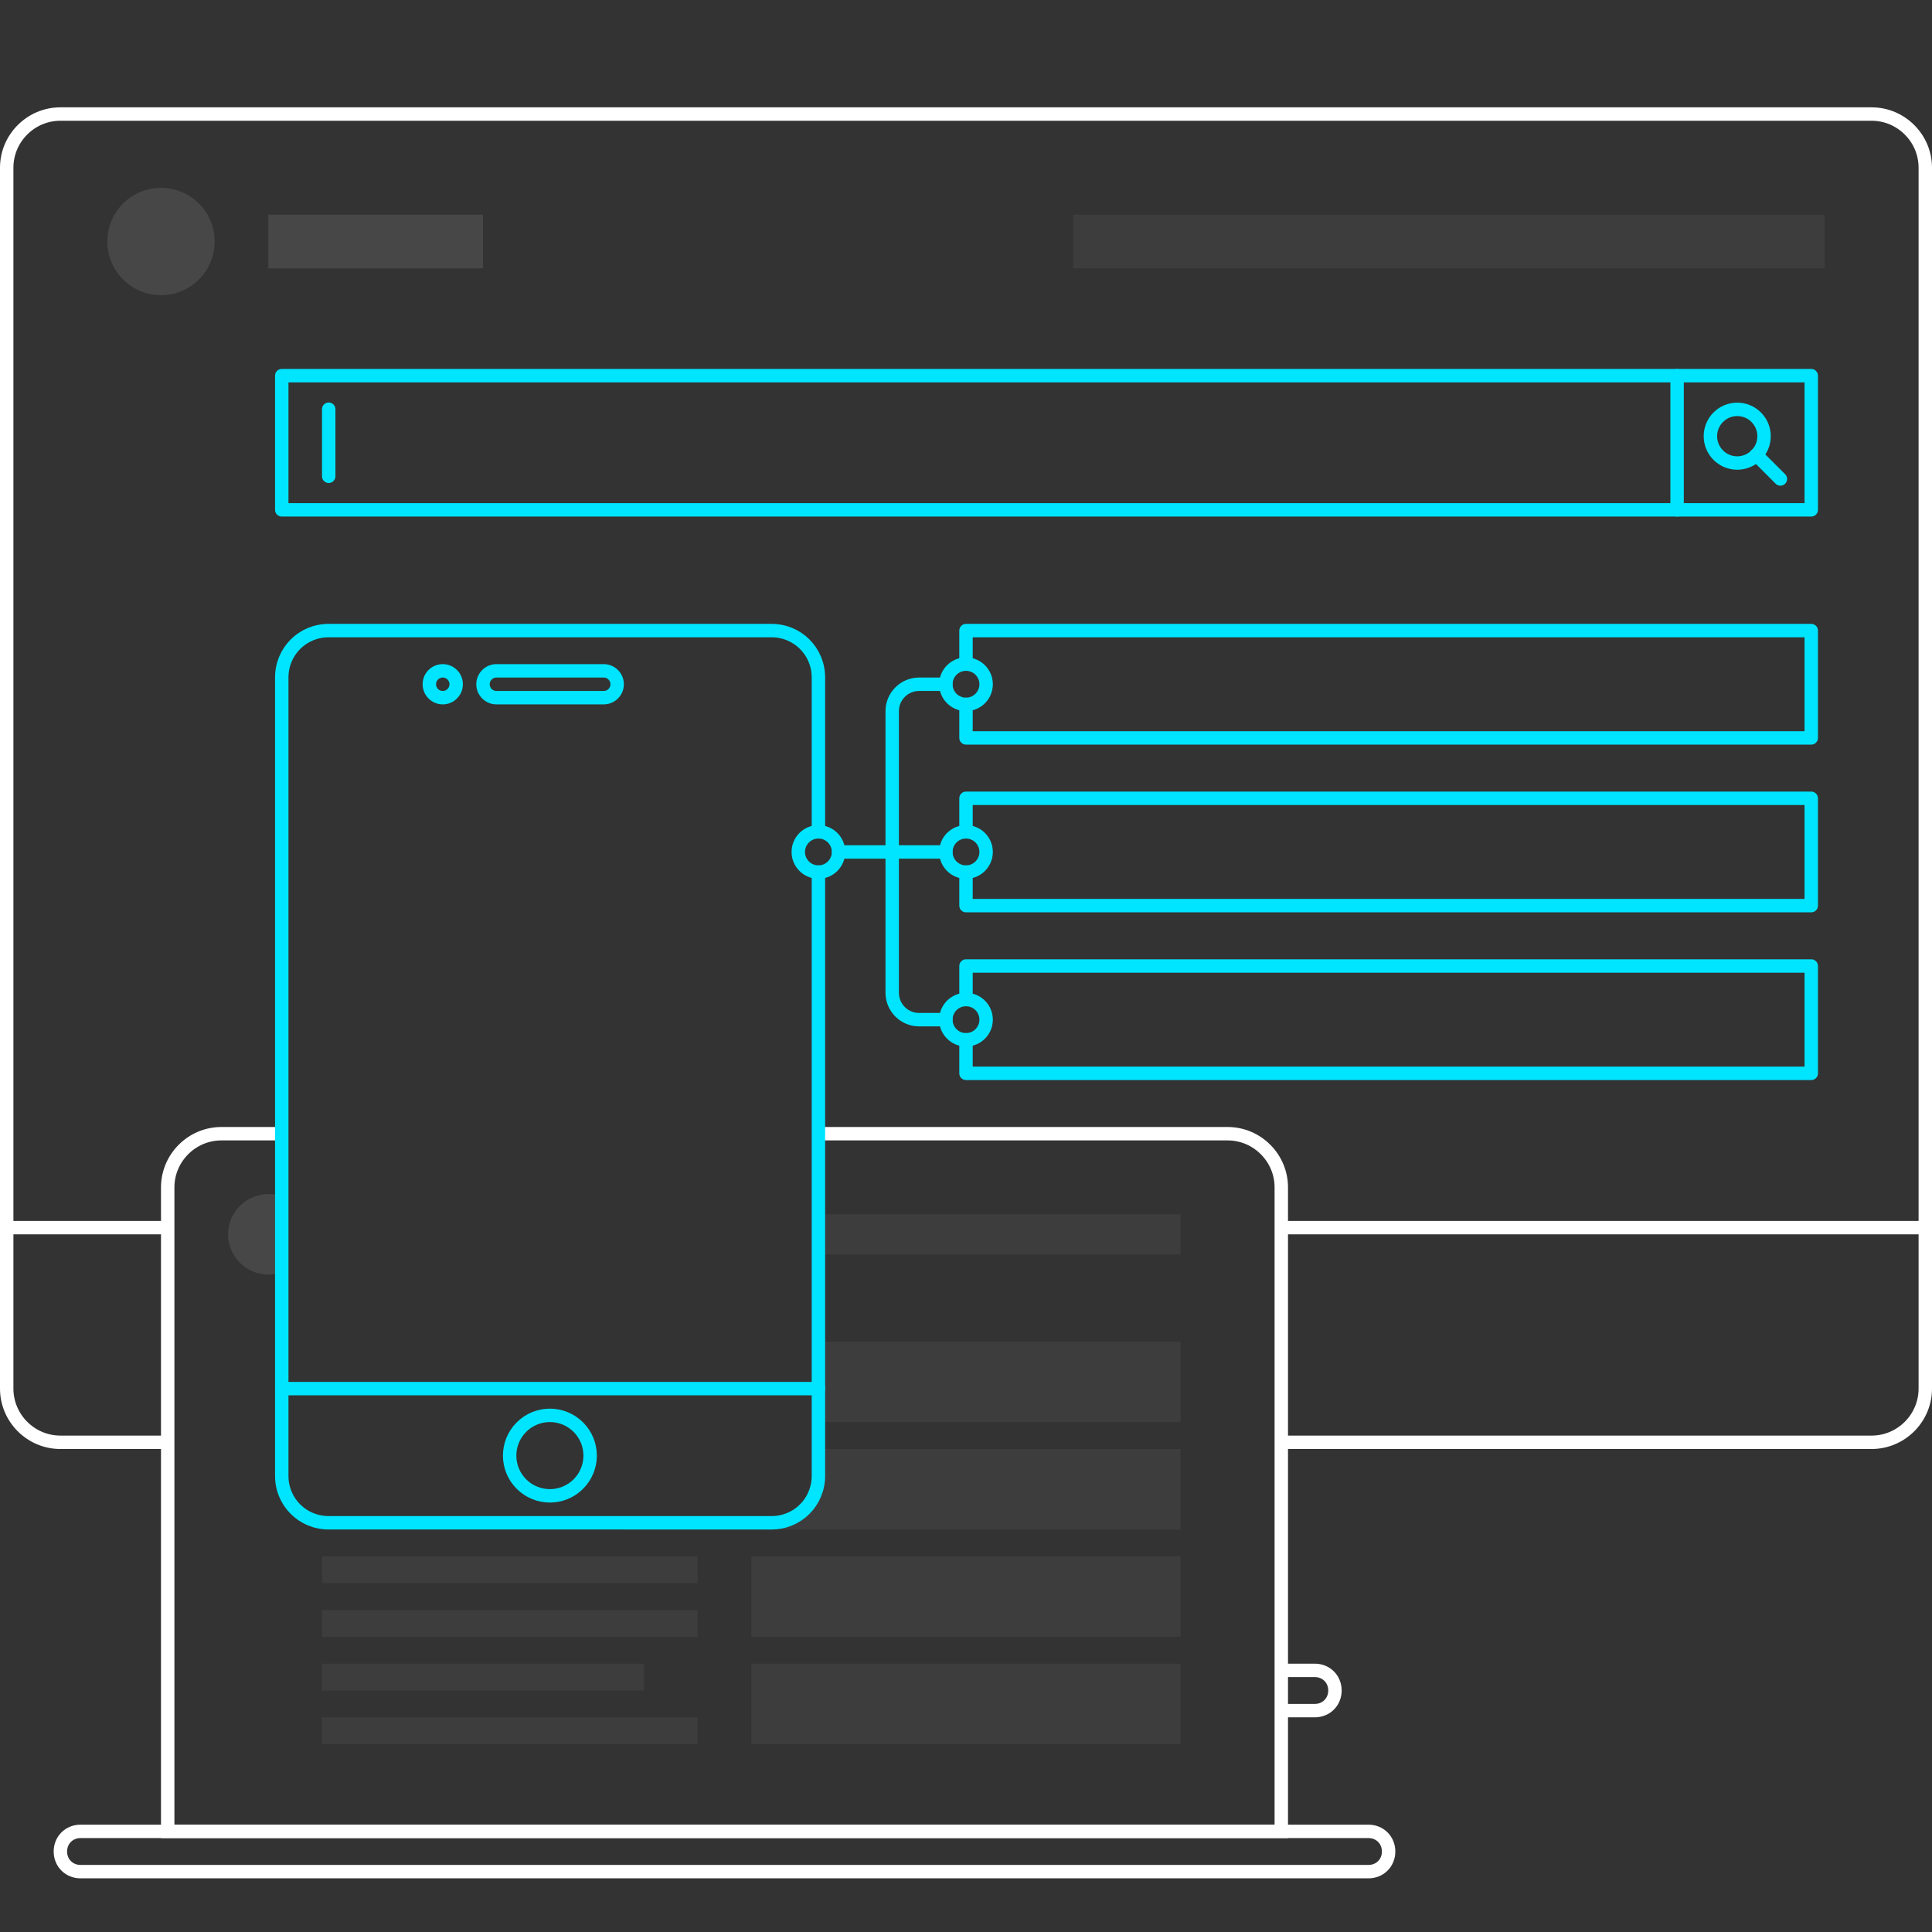 <svg  width="288" height="288" viewBox="0 0 288 288" xmlns="http://www.w3.org/2000/svg">
<rect x="0" y="0" width="288" height="288" fill="#333333" stroke="none"/>
<style type="text/css">
	.st0{fill:none;stroke:#FFFFFF;stroke-width:2;stroke-miterlimit:10;}
	.st1{opacity:5.000000e-02;}
	.st2{fill:#FFFFFF;}
	.st3{opacity:0.1;}
	.st4{fill:none;stroke:#00E5FF;stroke-width:2;stroke-linecap:round;stroke-linejoin:round;stroke-miterlimit:10;}
</style>
<g>
	<path class="st0" d="M25,215H9c-4.4,0-8-3.6-8-8V25c0-4.4,3.6-8,8-8h270c4.4,0,8,3.6,8,8v182c0,4.4-3.6,8-8,8h-88"/>
	<line class="st0" x1="191" y1="183" x2="287" y2="183"/>
	<line class="st0" x1="1" y1="183" x2="25" y2="183"/>
	<path class="st0" d="M191,255h5c1.7,0,3-1.3,3-3s-1.3-3-3-3h-5"/>
	<path class="st0" d="M204,273H12c-1.7,0-3,1.3-3,3s1.3,3,3,3h192c1.7,0,3-1.3,3-3S205.7,273,204,273z"/>
	<path class="st0" d="M122,169h61c4.4,0,8,3.6,8,8v96H25v-96c0-4.4,3.6-8,8-8h9"/>
</g>
<g class="st1">
	<rect x="112" y="248" class="st2" width="64" height="12"/>
	<rect x="112" y="232" class="st2" width="64" height="12"/>
	<polygon class="st2" points="114,228 176,228 176,216 122,216 122,220 119.9,225 	"/>
	<rect x="122" y="200" class="st2" width="54" height="12"/>
	<rect x="122" y="181" class="st2" width="54" height="6"/>
	<rect x="48" y="256" class="st2" width="56" height="4"/>
	<rect x="48" y="248" class="st2" width="48" height="4"/>
	<rect x="48" y="240" class="st2" width="56" height="4"/>
	<rect x="48" y="232" class="st2" width="56" height="4"/>
	<rect x="160" y="32" class="st2" width="112" height="8"/>
</g>
<g class="st3">
	<rect x="40" y="32" class="st2" width="32" height="8"/>
	<circle class="st2" cx="24" cy="36" r="8"/>
	<path class="st2" d="M42,178.3c-0.6-0.2-1.3-0.3-2-0.3c-3.3,0-6,2.7-6,6s2.7,6,6,6c0.7,0,1.4-0.1,2-0.3V178.3z"/>
</g>
<rect x="42" y="56" class="st4" width="228" height="20"/>
<ellipse transform="matrix(0.707 -0.707 0.707 0.707 29.898 202.18)" class="st4" cx="259" cy="65" rx="4" ry="4"/>
<line class="st4" x1="261.8" y1="67.8" x2="265.4" y2="71.4"/>
<line class="st4" x1="250" y1="76" x2="250" y2="56"/>
<line class="st4" x1="49" y1="61" x2="49" y2="71"/>
<path class="st4" d="M122,130v90c0,3.9-3.1,7-7,7H49c-3.9,0-7-3.1-7-7V101c0-3.9,3.1-7,7-7h66c3.9,0,7,3.1,7,7v23"/>
<line class="st4" x1="122" y1="207" x2="42" y2="207"/>
<polyline class="st4" points="144,149 144,144 270,144 270,160 144,160 144,155 "/>
<circle class="st4" cx="122" cy="127" r="3"/>
<circle class="st4" cx="144" cy="152" r="3"/>
<polyline class="st4" points="144,124 144,119 270,119 270,135 144,135 144,130 "/>
<circle class="st4" cx="144" cy="127" r="3"/>
<polyline class="st4" points="144,105 144,110 270,110 270,94 144,94 144,99 "/>
<circle class="st4" cx="144" cy="102" r="3"/>
<path class="st4" d="M141,102h-4c-2.2,0-4,1.8-4,4v42c0,2.2,1.8,4,4,4h4"/>
<line class="st4" x1="125" y1="127" x2="141" y2="127"/>
<ellipse transform="matrix(0.707 -0.707 0.707 0.707 -129.422 121.539)" class="st4" cx="82" cy="217" rx="6" ry="6"/>
<path class="st4" d="M90,104H74c-1.1,0-2-0.9-2-2l0,0c0-1.1,0.9-2,2-2h16c1.1,0,2,0.9,2,2l0,0C92,103.1,91.1,104,90,104z"/>
<circle class="st4" cx="66" cy="102" r="2"/>
</svg>
